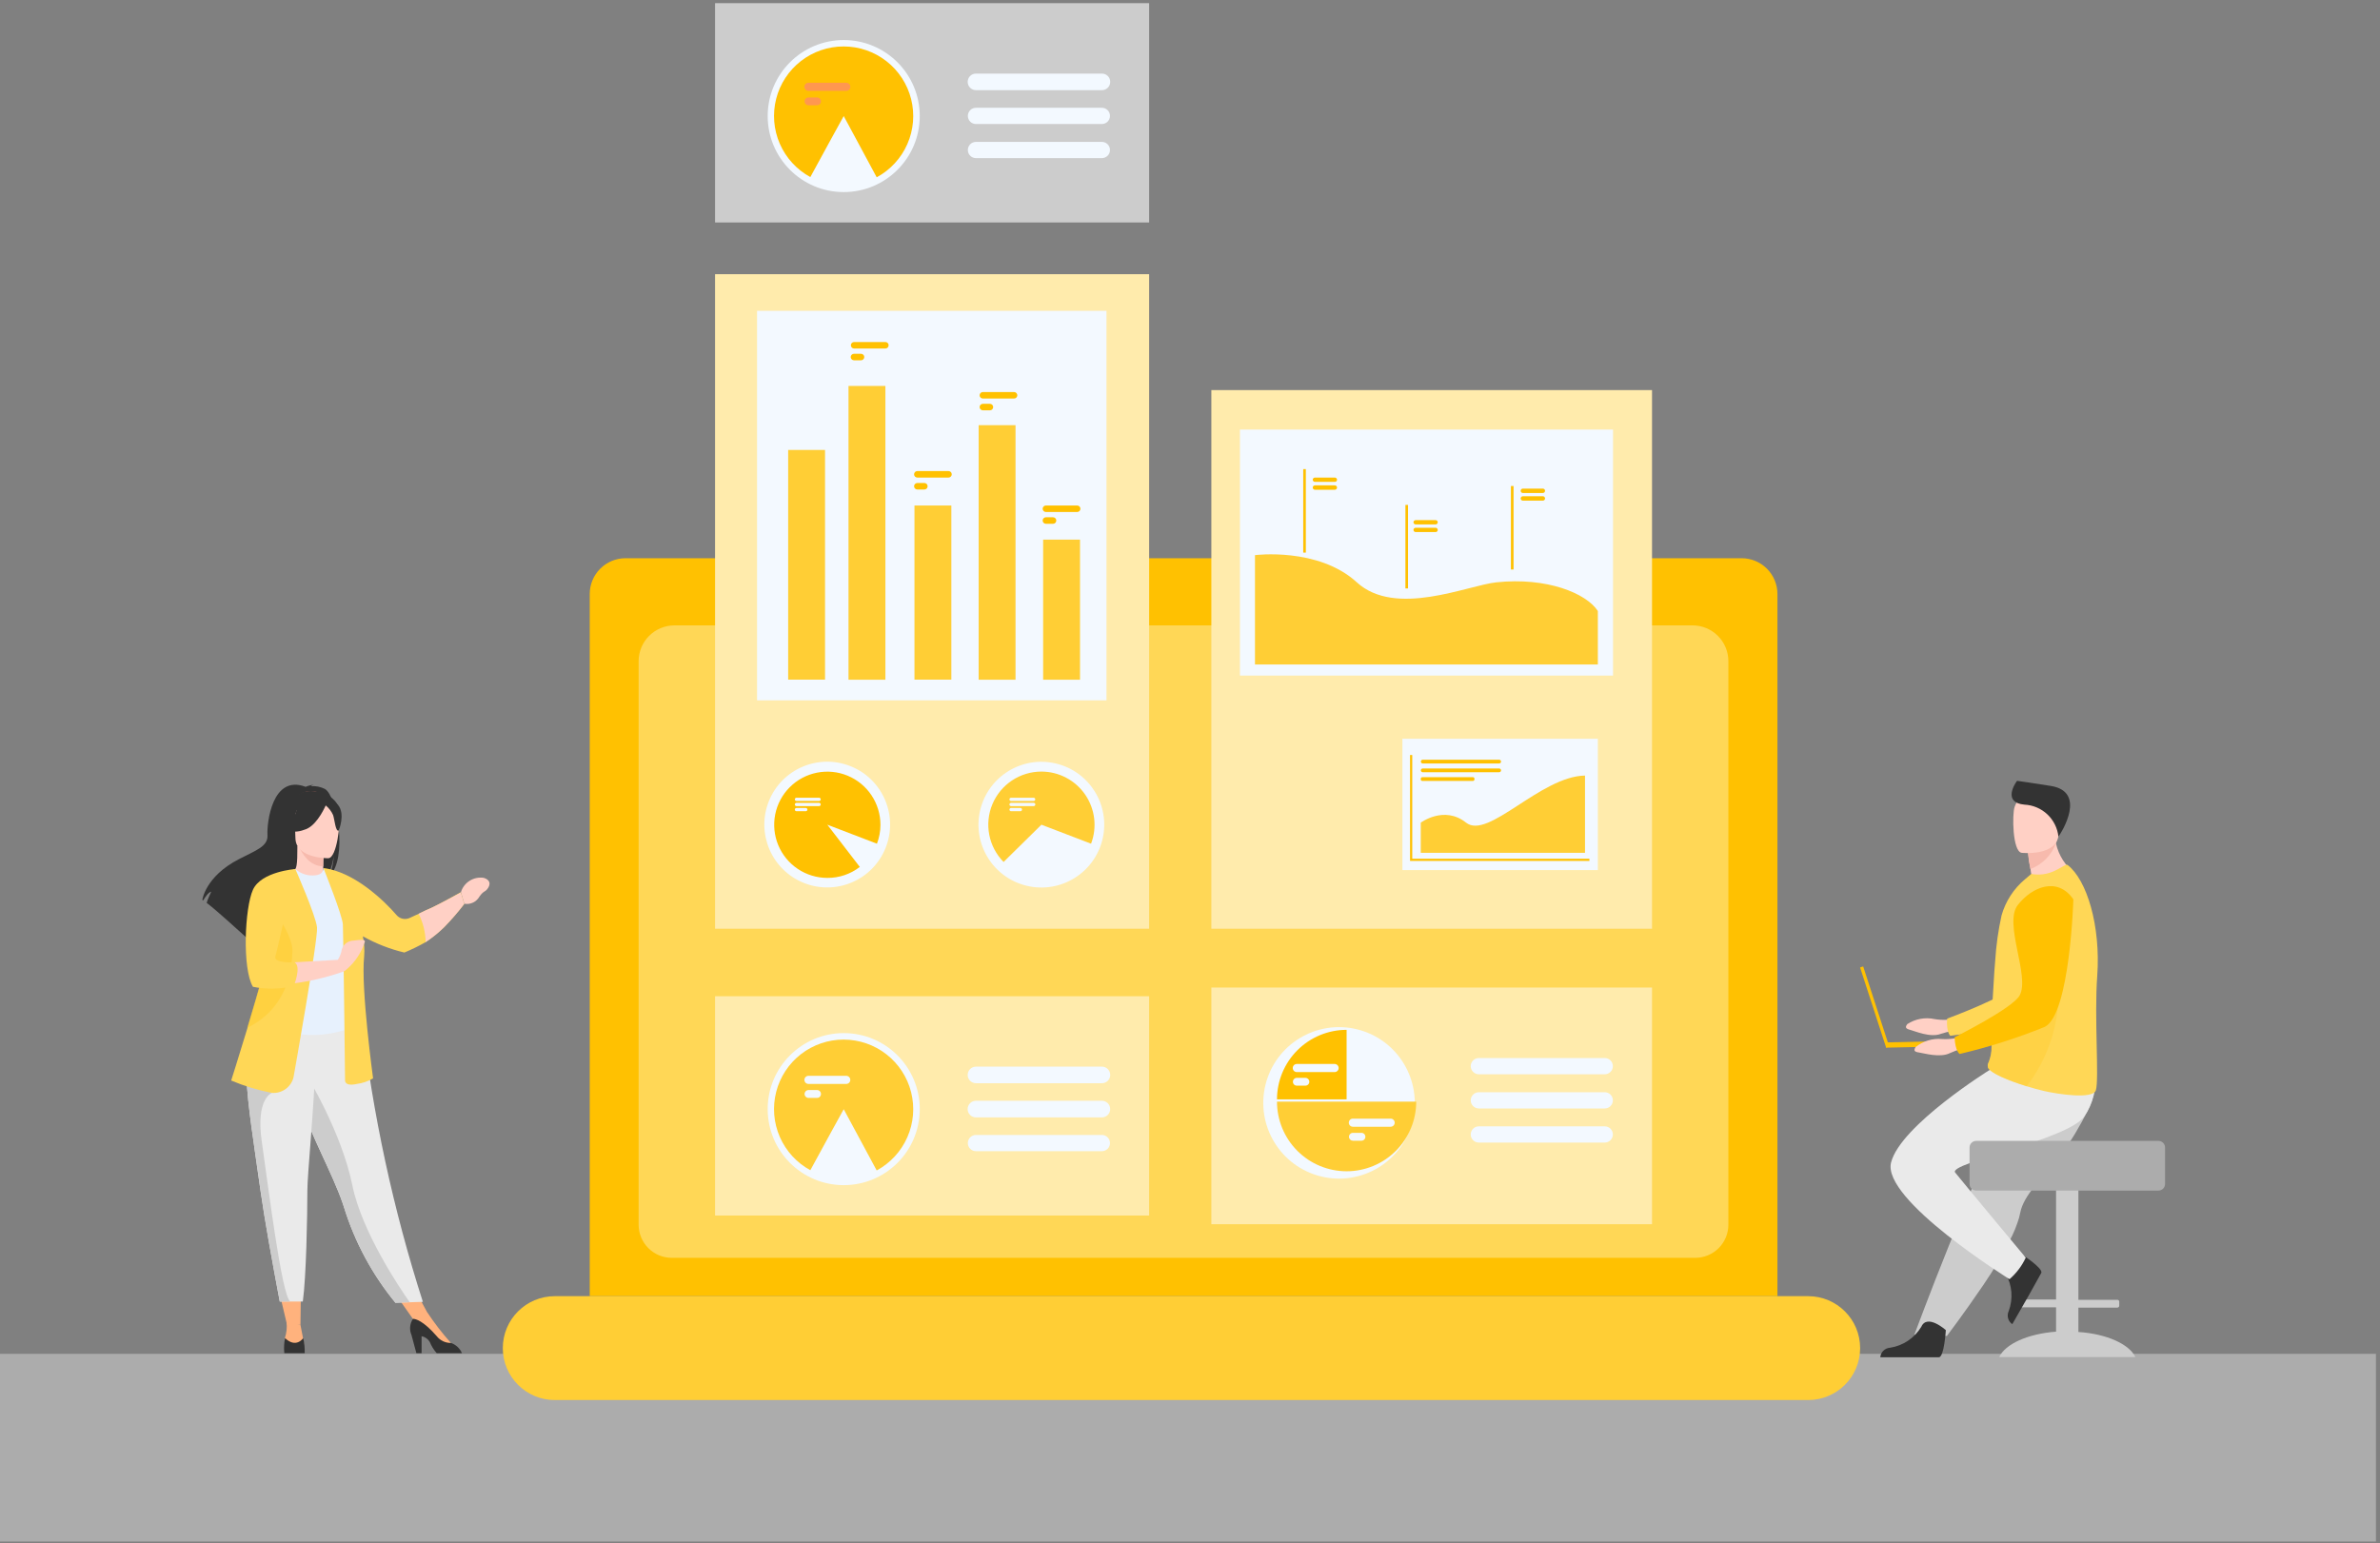 <svg width="293" height="190" viewBox="0 0 293 190" fill="none" xmlns="http://www.w3.org/2000/svg">
	<rect x="0" y="0" width="293" height="190" fill="#808080" stroke="none"/>
	<style>
		.glow
		{
			animation: glowr 0.7s ease-in-out infinite;
		}
		@keyframes glowr
		{
			0%{ opacity: 0.4 }
			100%{ opacity: 1 }
		}

		.float
		{
			animation: floatr 4s ease-in-out infinite;
		}

		@keyframes floatr
		{
			0%{ transform: translateY(0vh); }
			50%{ transform: translateY(2vh); }
			100%{ transform: translateY(0vh); }
		}


			.tickk
	{
		stroke-dasharray: 400;
		stroke-dashoffset: 400;
		stroke: #ffffff;
        animation: ticker 4s ease forwards infinite;
        fill: #ffffff;
        stroke-width:0px;
	}
	@keyframes ticker{
		0% {  stroke-dashoffset: 400; fill: none;stroke-width:1px; fill-opacity: 0.1;}
		100%{ fill: #ffffff;stroke-dashoffset: 0;stroke-width:0px;ill-opacity: 1;}


	}

	.liquid
	{
		animation: liquidr 2s ease infinite;
		transform-origin: center center;
		transform: scale(1,0.98); 
	}

	@keyframes liquidr
		{
			0%{ transform: scale(1,0.98); }
			50%{ transform: scale(1,1.062) translateY(0.05vh);  }s
			100%{ transform: scale(1,0.98); }
		}

	</style>
<g id="Layer 1">
<path id="Vector 2" d="M218.82 73.14V159.59H72.6V73.14C72.6 71.972 73.063 70.852 73.888 70.025C74.713 69.198 75.832 68.733 77 68.73H214.4C214.98 68.729 215.555 68.842 216.091 69.063C216.627 69.284 217.114 69.608 217.525 70.018C217.935 70.428 218.261 70.914 218.483 71.45C218.706 71.986 218.82 72.56 218.82 73.14Z" fill="#FFC101"/>
<path id="Vector 3" d="M83 77H208.37C209.54 77 210.661 77.465 211.488 78.292C212.315 79.119 212.78 80.24 212.78 81.41V150.79C212.78 151.872 212.35 152.91 211.585 153.675C210.82 154.44 209.782 154.87 208.7 154.87H82.7C81.618 154.87 80.58 154.44 79.815 153.675C79.05 152.91 78.62 151.872 78.62 150.79V81.41C78.62 80.246 79.081 79.128 79.901 78.302C80.722 77.476 81.836 77.008 83 77Z" fill="#FFD756"/>
<path id="Vector 4" d="M292.5 166.69H0V189.8H292.5V166.69Z" fill="#ACACAC"/>
<path id="Vector 5" d="M222.6 159.59H68.3C64.765 159.59 61.9 162.453 61.9 165.985C61.9 169.517 64.765 172.38 68.3 172.38H222.6C226.135 172.38 229 169.517 229 165.985C229 162.453 226.135 159.59 222.6 159.59Z" fill="#FFCE35"/>
<path id="Vector 6" d="M241 125.35C240.066 125.594 239.091 125.635 238.14 125.47C237.572 125.348 236.985 125.34 236.413 125.447C235.841 125.553 235.297 125.772 234.81 126.09C234.5 126.49 234.61 126.66 235.16 126.8C235.71 126.94 237.66 127.8 238.94 127.29C239.892 126.975 240.887 126.806 241.89 126.79L241 125.35Z" fill="#FFD0C5"/>
<path id="Vector 7" d="M256.12 110.16C256.12 110.16 254.12 124.16 250.9 125.38C247.36 126.369 243.749 127.088 240.1 127.53C240.1 127.53 239.59 127.12 239.71 125.42C239.71 125.42 247.14 122.69 248.2 121.21C249.77 119 247.2 112.21 249.2 110.11C251.2 108.01 254.49 107.14 256.12 110.16Z" fill="#FFD756"/>
<path id="Vector 8" d="M255.87 164V161H260.66C260.724 161 260.785 160.975 260.83 160.93C260.875 160.885 260.9 160.824 260.9 160.76V160.27C260.9 160.239 260.894 160.208 260.882 160.18C260.869 160.151 260.852 160.125 260.829 160.104C260.807 160.082 260.78 160.066 260.751 160.055C260.722 160.044 260.691 160.039 260.66 160.04H255.87V142.63C255.867 142.396 255.772 142.172 255.606 142.007C255.439 141.842 255.214 141.75 254.98 141.75H254C253.767 141.753 253.545 141.846 253.381 142.011C253.216 142.175 253.123 142.397 253.12 142.63V160H248.33C248.299 159.999 248.268 160.004 248.239 160.015C248.21 160.026 248.183 160.042 248.161 160.064C248.138 160.085 248.121 160.111 248.108 160.14C248.096 160.168 248.09 160.199 248.09 160.23V160.72C248.09 160.784 248.115 160.845 248.16 160.89C248.205 160.935 248.266 160.96 248.33 160.96H253.12V163.96C249.65 164.22 246.87 165.47 246.12 167.09H262.89C262.11 165.48 259.34 164.23 255.87 164Z" fill="#CCCCCC"/>
<path id="Vector 9" d="M255.46 139.58C254.883 140.539 254.241 141.458 253.54 142.33C251.42 145 249.13 147.19 248.72 149.27C248.637 149.724 248.513 150.169 248.35 150.6C248.174 151.111 247.971 151.612 247.74 152.1C246.701 154.221 245.508 156.263 244.17 158.21C241.85 161.63 239.68 164.49 239.68 164.49L235.68 164.32C235.84 163.92 237.58 159.19 239.91 153.41C240.85 151.06 241.91 148.56 242.83 146.15L243.21 145.15C243.51 144.42 243.8 143.69 244.09 142.99C246.27 137.55 248.01 133.23 248.01 133.23C248.01 133.23 256.75 129.92 257.65 132.07C258.41 133.87 257.8 135.61 255.46 139.58Z" fill="#CCCCCC"/>
<path id="Vector 10" d="M239.55 163.77C239.55 163.77 239.35 167.06 238.71 167.11H235.48H231.48C231.508 166.804 231.644 166.518 231.864 166.304C232.084 166.089 232.373 165.96 232.68 165.94C233.471 165.818 234.226 165.524 234.892 165.078C235.557 164.632 236.116 164.046 236.53 163.36C237.26 161.71 239.55 163.77 239.55 163.77Z" fill="#333333"/>
<path id="Vector 11" d="M248.79 154.37C248.79 154.37 251.57 156.15 251.3 156.73L249.73 159.55L247.73 163.04C247.478 162.867 247.295 162.611 247.215 162.316C247.134 162.021 247.161 161.707 247.29 161.43C247.57 160.679 247.681 159.876 247.616 159.078C247.55 158.279 247.309 157.505 246.91 156.81C245.87 155.36 248.79 154.37 248.79 154.37Z" fill="#333333"/>
<path id="Vector 12" d="M245 131.7C245 131.7 234 138.53 232.81 143.12C231.62 147.71 247.39 157.5 247.39 157.5C248.235 156.766 248.916 155.863 249.39 154.85C249.39 154.85 242.25 146.29 240.7 144.37C239.75 143.19 254.77 140.29 256.61 137.43C257.145 136.675 257.524 135.821 257.727 134.918C257.929 134.015 257.951 133.081 257.79 132.17L245 131.7Z" fill="#EAEAEA"/>
<path id="Vector 13" d="M265.72 140.47H243.29C242.837 140.47 242.47 140.837 242.47 141.29V145.77C242.47 146.223 242.837 146.59 243.29 146.59H265.72C266.173 146.59 266.54 146.223 266.54 145.77V141.29C266.54 140.837 266.173 140.47 265.72 140.47Z" fill="#ACACAC"/>
<path id="Vector 14" d="M250.11 107.77C249.463 108.163 248.896 108.676 248.44 109.28C251.06 109.96 255.44 107.52 255.44 107.52C254.272 106.613 253.453 105.331 253.12 103.89L253.03 103.51C252.945 103.058 252.898 102.6 252.89 102.14L251.68 103.22L249.68 105.02C249.737 105.692 249.837 106.36 249.98 107.02C249.993 107.26 250.037 107.51 250.11 107.77Z" fill="#FFD0C5"/>
<path id="Vector 15" d="M258.19 120.16C257.81 125.22 258.44 132.91 258.02 134.24C257.65 135.39 253.31 134.71 251.64 134.33C251.02 134.19 250.27 133.98 249.49 133.74C247.33 133.07 244.97 132.12 244.72 131.41V131.32C244.695 131.225 244.695 131.125 244.72 131.03C244.958 130.509 245.107 129.951 245.16 129.38C245.21 128.38 245.16 127.2 245.24 125.93C245.23 125.783 245.23 125.637 245.24 125.49V125.36C245.24 123.94 245.35 122.46 245.44 120.98C245.49 120.06 245.55 119.14 245.63 118.26C245.745 116.393 246.006 114.537 246.41 112.71C246.9 110.981 247.896 109.438 249.27 108.28L250.07 107.6C251.053 107.784 252.07 107.647 252.97 107.21C253.97 106.72 254.36 106.37 254.54 106.5C256.92 108.34 258.63 114 258.19 120.16Z" fill="#FFD756"/>
<path id="Vector 16" opacity="0.5" d="M249.5 133.75C247.34 133.08 244.98 132.13 244.73 131.42C244.725 131.39 244.725 131.36 244.73 131.33V131C244.969 130.478 245.121 129.921 245.18 129.35C245.18 128.35 245.18 127.17 245.25 125.9C245.25 125.76 245.25 125.6 245.25 125.46V125.33L253.43 121.62C253.556 125.995 252.168 130.28 249.5 133.75Z" fill="#FFCE35"/>
<path id="Vector 17" d="M249.66 105C249.717 105.672 249.817 106.34 249.96 107C250.679 106.729 251.331 106.306 251.873 105.761C252.415 105.216 252.833 104.561 253.1 103.84C253.18 103.63 253.22 103.5 253.22 103.5H253.01L251.66 103.21L249.66 105Z" fill="#F7BAAD"/>
<path id="Vector 18" d="M248.87 105C248.87 105 253.17 105.48 253.43 102.8C253.69 100.12 254.43 98.37 251.69 97.94C248.95 97.51 248.31 98.49 248.01 99.37C247.71 100.25 247.75 104.8 248.87 105Z" fill="#FFD0C5"/>
<path id="Vector 19" d="M253.41 103C253.294 101.953 252.809 100.982 252.041 100.261C251.272 99.541 250.272 99.118 249.22 99.07C246.54 98.82 248.03 96.51 248.32 96.14C248.32 96.14 250.38 96.42 252.48 96.77C256.91 97.48 253.85 102.43 253.41 103Z" fill="#333333"/>
<path id="Vector 20" d="M229.374 118.992L228.993 119.116L232.198 128.978L232.578 128.855L229.374 118.992Z" fill="#FFC101"/>
<path id="Vector 21" d="M243.056 128.111L232.169 128.343L232.182 128.993L243.07 128.761L243.056 128.111Z" fill="#FFC101"/>
<path id="Vector 22" d="M241.9 127.5C240.999 127.846 240.033 127.992 239.07 127.93C237.897 127.823 236.73 128.183 235.82 128.93C235.56 129.36 235.69 129.51 236.26 129.59C236.83 129.67 238.85 130.28 240.06 129.66C240.974 129.246 241.945 128.97 242.94 128.84L241.9 127.5Z" fill="#FFD0C5"/>
<path id="Vector 23" d="M255.25 110.73C255.25 110.73 254.84 124.83 251.74 126.43C248.334 127.811 244.827 128.927 241.25 129.77C241.25 129.77 240.69 129.41 240.63 127.71C240.63 127.71 247.71 124.18 248.63 122.58C249.95 120.22 246.63 113.72 248.4 111.44C250.17 109.16 253.3 107.91 255.25 110.73Z" fill="#FFC101"/>
<path id="Vector 24" d="M34.23 158.43L35.33 163.09H36.99L37.05 158.43H34.23Z" fill="#FFB27D"/>
<path id="Vector 25" d="M48.18 158.63L51.33 163.09L52.56 161.52L50.66 158.01L48.18 158.63Z" fill="#FFB27D"/>
<path id="Vector 26" d="M40 97.14C39.462 96.868 38.86 96.75 38.26 96.8C38.368 96.715 38.495 96.657 38.63 96.63C38.284 96.652 37.945 96.736 37.63 96.88C33.49 95.29 32.84 101.38 32.93 102.8C33.02 104.22 31.54 104.68 29.38 105.8C25.27 107.93 24.91 110.8 24.91 110.8L25.01 110.87C25.22 110.52 25.64 109.87 26.01 109.78C26.01 109.78 25.59 110.67 25.44 111.16C26.65 112.09 28.92 114.16 30.5 115.58C30.483 115.276 30.52 114.971 30.61 114.68L30.81 115.86L32.24 117.18C32.13 116.04 37.41 110 40.17 108.18C40.661 107.293 40.974 106.318 41.09 105.31C41.061 106.2 40.871 107.077 40.53 107.9C42.86 105.74 41.51 98 40 97.14Z" fill="#333333"/>
<path id="Vector 27" d="M40 108.25C39.284 108.634 38.466 108.785 37.66 108.68C36.975 108.386 36.421 107.853 36.1 107.18C36.51 107.1 36.62 106.55 36.61 104.18H36.8L39.86 104.79C39.86 104.79 39.79 105.79 39.79 106.66C39.78 107.44 39.83 108.17 40 108.25Z" fill="#FFD0C5"/>
<path id="Vector 28" d="M36.54 98.13C36.988 97.678 37.593 97.418 38.229 97.403C38.865 97.388 39.481 97.62 39.95 98.05C38.815 97.931 37.669 97.958 36.54 98.13Z" fill="#E37970"/>
<path id="Vector 29" d="M39.86 104.81C39.86 104.81 39.79 105.81 39.79 106.68C38.07 106.63 37.17 105.07 36.79 104.2L39.86 104.81Z" fill="#F7BAAD"/>
<path id="Vector 30" d="M36.46 103.69C35.95 102.876 35.575 101.984 35.35 101.05C35.19 100.19 35.63 96.98 38.86 97.44C39.511 97.53 40.133 97.766 40.68 98.13C41.38 98.6 42.39 99.62 41.26 102.42L40.96 103.42L36.46 103.69Z" fill="#333333"/>
<path id="Vector 31" d="M52.06 160.29L50.44 160.34L48.68 160.4C45.827 156.928 43.677 152.934 42.35 148.64C42.29 148.47 42.24 148.3 42.18 148.13C40.93 144.5 38.35 139.94 36.99 135.81C36.77 135.15 36.58 134.54 36.41 133.95C36.35 133.76 36.3 133.58 36.24 133.4C35.461 130.715 34.939 127.963 34.68 125.18L44.51 125.26C45.872 137.156 48.401 148.889 52.06 160.29Z" fill="#EAEAEA"/>
<path id="Vector 32" d="M32.18 122.35C32.809 121.13 33.209 119.804 33.36 118.44C33.579 117.145 33.62 115.826 33.48 114.52C33.285 112.434 32.879 110.374 32.27 108.37C33.662 108.005 35.029 107.548 36.36 107C36.953 107.53 37.725 107.812 38.52 107.79C39.52 107.79 39.82 107.35 39.79 106.88C40.85 107.47 41.69 108.03 41.69 108.03C42.59 109.6 44.42 111.12 44.56 113.52C44.56 114.11 43.13 119.52 43.13 119.61C43.019 121.862 43.252 124.118 43.82 126.3C40.916 127.584 37.648 127.783 34.61 126.86L30.97 125.86" fill="#E7F1FD"/>
<path id="Vector 33" d="M34.68 120.13C34.25 120.74 33.43 124.44 31.38 124.9C32.44 122.27 33.24 121.11 33.38 120.3C33.599 118.793 33.64 117.266 33.5 115.75C34.19 114.55 34.7 113.75 34.7 113.75C34.76 113.55 35.79 110.35 36.12 113.21C36.282 115.605 35.783 117.998 34.68 120.13Z" fill="#5F9AA8"/>
<path id="Vector 34" d="M40.43 105.67C40.43 105.67 36.43 105.74 36.37 103.21C36.31 100.68 35.85 99 38.43 98.85C41.01 98.7 41.53 99.66 41.73 100.5C41.93 101.34 41.48 105.59 40.43 105.67Z" fill="#FFD0C5"/>
<path id="Vector 35" d="M41.61 99.1C40.99 98.34 40.51 98.51 40.25 98.73C39.37 97.42 36.6 99.32 36.6 99.32C36.413 100.427 35.848 101.434 35 102.17C35.785 102.476 36.655 102.476 37.44 102.17C38.78 101.83 39.75 99.92 40.1 99.17C40.493 99.49 40.804 99.897 41.01 100.36C41.21 101 41.3 102.36 41.68 102.28C41.71 102.25 42.55 100.24 41.61 99.1Z" fill="#333333"/>
<path id="Vector 36" d="M35.28 162.83C35.346 163.478 35.275 164.132 35.07 164.75C35.07 164.75 34.8 166 36 166C37.2 166 37.52 165.9 37.38 165.15C37.24 164.4 36.98 163.08 36.98 163.08L35.28 162.83Z" fill="#FFB27D"/>
<path id="Vector 37" d="M37.51 166.61H35C34.939 165.989 34.969 165.362 35.09 164.75C36.47 166.07 37.33 164.75 37.33 164.75C37.47 165.36 37.53 165.985 37.51 166.61Z" fill="#333333"/>
<path id="Vector 38" d="M55.5 165.34C54.426 164.142 53.444 162.865 52.56 161.52L50.89 162.37L54.62 165.88L55.5 165.77V165.34Z" fill="#FFB27D"/>
<path id="Vector 39" d="M56.87 166.61H53.76C53.398 166.194 53.108 165.721 52.9 165.21C52.791 165.031 52.646 164.877 52.474 164.758C52.301 164.64 52.106 164.558 51.9 164.52V166.61H51.26L50.66 164.38C50.52 164.058 50.463 163.706 50.494 163.357C50.526 163.007 50.645 162.671 50.84 162.38C51.17 162.38 52.11 162.61 53.77 164.52C53.978 164.784 54.244 164.996 54.548 165.14C54.851 165.284 55.184 165.356 55.52 165.35C55.821 165.454 56.096 165.62 56.328 165.837C56.561 166.054 56.745 166.317 56.87 166.61Z" fill="#333333"/>
<path id="Vector 40" d="M56.72 109.86C56.72 109.86 54.06 111.35 53.11 111.78C52.77 111.93 52.11 112.21 51.54 112.51L50.44 113.02C50.169 113.147 49.864 113.181 49.571 113.118C49.279 113.055 49.015 112.897 48.82 112.67C47.38 110.99 43.65 107.34 39.82 106.88C40.03 107.42 42.14 112.69 42.21 113.81C42.28 114.93 42.48 132.98 42.48 132.98C42.48 132.98 42.35 133.81 43.93 133.46C44.637 133.371 45.318 133.136 45.93 132.77C45.93 132.77 44.41 121.67 44.83 117.77C44.898 116.937 44.844 116.098 44.67 115.28C46.272 116.182 47.992 116.855 49.78 117.28C50.679 116.908 51.554 116.481 52.4 116C53.188 115.465 53.93 114.866 54.62 114.21C55.52 113.291 56.365 112.319 57.15 111.3L56.72 109.86Z" fill="#FFD756"/>
<path id="Vector 41" d="M50.44 160.34L48.68 160.4C45.827 156.928 43.677 152.934 42.35 148.64C42.29 148.47 42.24 148.3 42.18 148.13C40.93 144.5 38.35 139.94 36.99 135.81C36.77 135.15 36.58 134.54 36.41 133.95C36.35 133.76 36.3 133.58 36.24 133.4L37.69 132.3C37.69 132.3 42.03 139.3 43.38 145.95C44.55 151.7 49.23 158.62 50.44 160.34Z" fill="#CCCCCC"/>
<path id="Vector 42" d="M37.84 146.57C37.84 149.79 37.7 157.19 37.28 160.25H34.44C33.44 154.92 32.64 150.52 32.09 146.72C31.65 143.6 31.25 140.93 30.94 138.63C30.63 136.33 30.42 134.37 30.35 132.74V131.98V131.27L38.84 130.44C38.7 136.07 37.83 144.7 37.84 146.57Z" fill="#EAEAEA"/>
<path id="Vector 43" d="M35.73 160.25H34.44C33.44 154.92 32.64 150.52 32.09 146.72C31.65 143.6 31.25 140.93 30.94 138.63C30.63 136.33 30.42 134.37 30.35 132.74L33.46 134.57C33.46 134.57 31.46 135.27 32.23 140.57C33 145.87 34.67 159.5 35.73 160.25Z" fill="#CCCCCC"/>
<path id="Vector 44" d="M36.13 132.67C35.979 133.249 35.628 133.756 35.14 134.102C34.651 134.448 34.056 134.61 33.46 134.56C31.745 134.229 30.069 133.719 28.46 133.04C28.46 133.04 29.35 130.25 30.46 126.58C31.8 122.13 33.46 116.41 34.22 112.79C34.409 111.979 34.55 111.158 34.64 110.33L36.36 107C36.36 107 38.89 112.74 39.03 114.19C39.17 115.64 36.13 132.67 36.13 132.67Z" fill="#FFD756"/>
<path id="Vector 45" d="M43.52 115.81C43.146 115.815 42.786 115.958 42.51 116.21C42.233 116.463 42.059 116.808 42.02 117.18C41.934 117.537 41.785 117.876 41.58 118.18L36.25 118.48L36.08 121.09C38.094 120.834 40.078 120.375 42 119.72C42.255 119.657 42.489 119.529 42.68 119.35C43.732 118.446 44.508 117.264 44.92 115.94C44.94 115.66 44.51 115.68 43.52 115.81Z" fill="#FFD0C5"/>
<path id="Vector 46" opacity="0.5" d="M36 117.23C35.9 119.57 35.35 124.12 30.43 126.56C31.77 122.11 33.43 116.39 34.19 112.77C35.09 114.14 36.09 115.93 36 117.23Z" fill="#FFCC2B"/>
<path id="Vector 47" d="M36.36 107C36.36 107 32.16 107.3 31.14 109.55C30.12 111.8 29.81 119.3 31.14 121.5C32.764 121.823 34.438 121.796 36.05 121.42H36.16C36.16 121.42 37.16 118.97 36.26 118.49C36.26 118.49 33.62 118.63 33.9 117.75C34.18 116.87 36.36 107 36.36 107Z" fill="#FFD756"/>
<path id="Vector 48" d="M59.58 108.09C58.972 107.989 58.348 108.113 57.826 108.438C57.303 108.764 56.917 109.27 56.74 109.86L57.16 111.27C57.526 111.337 57.903 111.287 58.239 111.127C58.574 110.967 58.851 110.706 59.03 110.38C59.6 109.58 59.75 109.89 60.11 109.29C60.59 108.48 59.83 108.17 59.58 108.09Z" fill="#FFD0C5"/>
<path id="Vector 49" d="M53.11 111.78C52.77 111.93 52.11 112.21 51.54 112.51C52.085 113.594 52.379 114.787 52.4 116C53.222 115.459 53.989 114.84 54.69 114.15C55.567 113.251 56.389 112.299 57.15 111.3L56.72 109.89C56.72 109.89 54.06 111.35 53.11 111.78Z" fill="#FFD0C5"/>
<path id="Vector 50" d="M203.38 48.03H149.13V114.35H203.38V48.03Z" fill="#FFEBAC"/>
<path id="Vector 51" d="M198.58 52.89H152.65V83.18H198.58V52.89Z" fill="#F3F9FF"/>
<path id="Vector 52" d="M196.71 90.96H172.65V107.13H196.71V90.96Z" fill="#F3F9FF"/>
<g id="water">
<path id="Vector 53" d="M154.5 68.35C154.5 68.35 162.28 67.35 167.04 71.7C171.8 76.05 180.64 72.08 184.21 71.7C190.41 71.04 195.27 73.03 196.71 75.23V81.81H154.5V68.35Z" fill="#FFCE35"/>
</g>
<path id="Vector 54" d="M160.76 57.76H160.44V68.04H160.76V57.76Z" fill="#FFC101"/>
<path id="Vector 55" d="M173.34 62.17H173.02V72.45H173.34V62.17Z" fill="#FFC101"/>
<path id="Vector 56" d="M186.33 59.84H186.01V70.12H186.33V59.84Z" fill="#FFC101"/>
<path id="Vector 57" d="M164.34 59.33H161.88C161.81 59.33 161.743 59.303 161.693 59.254C161.642 59.206 161.613 59.14 161.61 59.07C161.61 58.998 161.638 58.93 161.689 58.879C161.74 58.828 161.808 58.8 161.88 58.8H164.34C164.41 58.803 164.476 58.832 164.524 58.883C164.573 58.933 164.6 59 164.6 59.07C164.6 59.139 164.573 59.205 164.524 59.254C164.475 59.303 164.409 59.33 164.34 59.33Z" fill="#FFC101"/>
<path id="Vector 58" d="M164.34 60.3H161.88C161.808 60.3 161.74 60.272 161.689 60.221C161.638 60.17 161.61 60.102 161.61 60.03C161.61 59.958 161.638 59.89 161.689 59.839C161.74 59.788 161.808 59.76 161.88 59.76H164.34C164.41 59.763 164.476 59.792 164.524 59.843C164.573 59.893 164.6 59.96 164.6 60.03C164.6 60.1 164.573 60.167 164.524 60.217C164.476 60.268 164.41 60.297 164.34 60.3Z" fill="#FFC101"/>
<path id="Vector 59" d="M176.74 64.57H174.28C174.208 64.57 174.14 64.542 174.089 64.491C174.038 64.44 174.01 64.372 174.01 64.3C174.013 64.23 174.042 64.164 174.093 64.116C174.143 64.067 174.21 64.04 174.28 64.04H176.74C176.774 64.04 176.808 64.047 176.839 64.06C176.871 64.073 176.9 64.092 176.924 64.116C176.948 64.14 176.967 64.169 176.98 64.201C176.993 64.232 177 64.266 177 64.3C177 64.37 176.973 64.437 176.924 64.487C176.876 64.538 176.81 64.567 176.74 64.57Z" fill="#FFC101"/>
<path id="Vector 60" d="M176.74 65.51H174.28C174.21 65.51 174.143 65.483 174.093 65.434C174.042 65.386 174.013 65.32 174.01 65.25C174.01 65.178 174.038 65.11 174.089 65.059C174.14 65.008 174.208 64.98 174.28 64.98H176.74C176.81 64.983 176.876 65.012 176.924 65.063C176.973 65.113 177 65.18 177 65.25C177 65.319 176.973 65.385 176.924 65.434C176.875 65.483 176.809 65.51 176.74 65.51Z" fill="#FFC101"/>
<path id="Vector 61" d="M189.94 60.7H187.48C187.408 60.7 187.34 60.672 187.289 60.621C187.238 60.57 187.21 60.502 187.21 60.43C187.21 60.358 187.238 60.29 187.289 60.239C187.34 60.188 187.408 60.16 187.48 60.16H189.94C190.012 60.16 190.08 60.188 190.131 60.239C190.182 60.29 190.21 60.358 190.21 60.43C190.21 60.502 190.182 60.57 190.131 60.621C190.08 60.672 190.012 60.7 189.94 60.7Z" fill="#FFC101"/>
<path id="Vector 62" d="M189.94 61.64H187.48C187.408 61.64 187.34 61.612 187.289 61.561C187.238 61.51 187.21 61.442 187.21 61.37C187.21 61.298 187.238 61.23 187.289 61.179C187.34 61.128 187.408 61.1 187.48 61.1H189.94C190.012 61.1 190.08 61.128 190.131 61.179C190.182 61.23 190.21 61.298 190.21 61.37C190.21 61.442 190.182 61.51 190.131 61.561C190.08 61.612 190.012 61.64 189.94 61.64Z" fill="#FFC101"/>
<path id="Vector 63" d="M195.67 106H173.59V92.96H173.86V105.73H195.67V106Z" fill="#FFC101"/>
<path id="Vector 64" d="M180.49 101.29C177.79 99.13 174.91 101.29 174.91 101.29V105H195.13V95.49C189.63 95.59 183.2 103.44 180.49 101.29Z" fill="#FFCE35"/>
<path id="Vector 65" d="M175.15 94H184.56C184.621 94 184.68 93.976 184.723 93.933C184.766 93.889 184.79 93.831 184.79 93.77C184.79 93.709 184.766 93.65 184.723 93.607C184.68 93.564 184.621 93.54 184.56 93.54H175.15C175.089 93.54 175.03 93.564 174.987 93.607C174.944 93.65 174.92 93.709 174.92 93.77C174.92 93.831 174.944 93.889 174.987 93.933C175.03 93.976 175.089 94 175.15 94Z" fill="#FFC101"/>
<path id="Vector 66" d="M175.15 95.08H184.56C184.621 95.08 184.68 95.056 184.723 95.013C184.766 94.97 184.79 94.911 184.79 94.85C184.79 94.789 184.766 94.73 184.723 94.687C184.68 94.644 184.621 94.62 184.56 94.62H175.15C175.089 94.62 175.03 94.644 174.987 94.687C174.944 94.73 174.92 94.789 174.92 94.85C174.92 94.911 174.944 94.97 174.987 95.013C175.03 95.056 175.089 95.08 175.15 95.08Z" fill="#FFC101"/>
<path id="Vector 67" d="M181.33 95.69H175.1C174.995 95.69 174.91 95.775 174.91 95.88V95.96C174.91 96.065 174.995 96.15 175.1 96.15H181.33C181.435 96.15 181.52 96.065 181.52 95.96V95.88C181.52 95.775 181.435 95.69 181.33 95.69Z" fill="#FFC101"/>
<path id="Vector 68" d="M141.47 33.76H88.03V114.35H141.47V33.76Z" fill="#FFEBAC"/>
<path id="Vector 69" d="M136.22 38.27H93.2V86.23H136.22V38.27Z" fill="#F3F9FF"/>
<path id="Vector 70" d="M109.017 104.416C110.615 100.451 108.695 95.942 104.73 94.345C100.765 92.748 96.256 94.667 94.659 98.632C93.061 102.598 94.981 107.107 98.946 108.704C102.911 110.301 107.42 108.381 109.017 104.416Z" fill="#F3F9FF"/>
<path id="Vector 71" d="M108.39 101.54C108.388 100.247 108.003 98.983 107.283 97.909C106.563 96.835 105.541 95.998 104.346 95.505C103.151 95.011 101.836 94.883 100.568 95.137C99.3 95.39 98.136 96.014 97.222 96.929C96.308 97.844 95.686 99.009 95.435 100.278C95.183 101.546 95.314 102.861 95.809 104.055C96.304 105.249 97.142 106.27 98.218 106.988C99.293 107.707 100.557 108.09 101.85 108.09C103.297 108.102 104.706 107.627 105.85 106.74L101.85 101.54L107.96 103.88C108.247 103.133 108.392 102.34 108.39 101.54Z" fill="#FFC101"/>
<path id="Vector 72" d="M135.734 103.313C136.716 99.153 134.139 94.984 129.979 94.002C125.819 93.02 121.65 95.597 120.668 99.757C119.686 103.917 122.263 108.086 126.423 109.068C130.584 110.05 134.752 107.473 135.734 103.313Z" fill="#F3F9FF"/>
<path id="Vector 73" d="M128.21 95C126.921 95 125.66 95.381 124.586 96.095C123.513 96.809 122.674 97.825 122.176 99.014C121.678 100.204 121.543 101.514 121.787 102.78C122.032 104.046 122.645 105.211 123.55 106.13L128.21 101.54L134.32 103.88C134.697 102.889 134.828 101.822 134.702 100.769C134.575 99.717 134.195 98.711 133.595 97.837C132.994 96.964 132.19 96.249 131.252 95.755C130.314 95.261 129.27 95.002 128.21 95Z" fill="#FFCE35"/>
<path id="Vector 74" d="M127.26 98.22H124.47C124.417 98.22 124.366 98.241 124.329 98.279C124.291 98.316 124.27 98.367 124.27 98.42C124.27 98.473 124.291 98.524 124.329 98.561C124.366 98.599 124.417 98.62 124.47 98.62H127.26C127.311 98.617 127.36 98.595 127.395 98.558C127.43 98.521 127.45 98.471 127.45 98.42C127.45 98.369 127.43 98.319 127.395 98.282C127.36 98.245 127.311 98.223 127.26 98.22Z" fill="#F3F9FF"/>
<path id="Vector 75" d="M127.26 98.85H124.47C124.417 98.85 124.366 98.871 124.329 98.909C124.291 98.946 124.27 98.997 124.27 99.05C124.27 99.103 124.291 99.154 124.329 99.191C124.366 99.229 124.417 99.25 124.47 99.25H127.26C127.313 99.25 127.364 99.229 127.401 99.191C127.439 99.154 127.46 99.103 127.46 99.05C127.46 98.997 127.439 98.946 127.401 98.909C127.364 98.871 127.313 98.85 127.26 98.85Z" fill="#F3F9FF"/>
<path id="Vector 76" d="M125.62 99.48H124.47C124.417 99.48 124.366 99.501 124.329 99.539C124.291 99.576 124.27 99.627 124.27 99.68C124.27 99.733 124.291 99.784 124.329 99.821C124.366 99.859 124.417 99.88 124.47 99.88H125.62C125.673 99.88 125.724 99.859 125.761 99.821C125.799 99.784 125.82 99.733 125.82 99.68C125.82 99.627 125.799 99.576 125.761 99.539C125.724 99.501 125.673 99.48 125.62 99.48Z" fill="#F3F9FF"/>
<path id="Vector 77" d="M100.84 98.22H98.05C97.997 98.22 97.946 98.241 97.909 98.279C97.871 98.316 97.85 98.367 97.85 98.42C97.85 98.473 97.871 98.524 97.909 98.561C97.946 98.599 97.997 98.62 98.05 98.62H100.84C100.893 98.62 100.944 98.599 100.981 98.561C101.019 98.524 101.04 98.473 101.04 98.42C101.04 98.367 101.019 98.316 100.981 98.279C100.944 98.241 100.893 98.22 100.84 98.22Z" fill="#F3F9FF"/>
<path id="Vector 78" d="M100.84 98.85H98.05C97.997 98.85 97.946 98.871 97.909 98.909C97.871 98.946 97.85 98.997 97.85 99.05C97.85 99.103 97.871 99.154 97.909 99.191C97.946 99.229 97.997 99.25 98.05 99.25H100.84C100.893 99.25 100.944 99.229 100.981 99.191C101.019 99.154 101.04 99.103 101.04 99.05C101.04 98.997 101.019 98.946 100.981 98.909C100.944 98.871 100.893 98.85 100.84 98.85Z" fill="#F3F9FF"/>
<path id="Vector 79" d="M99.2 99.48H98.05C97.997 99.48 97.946 99.501 97.909 99.539C97.871 99.576 97.85 99.627 97.85 99.68C97.85 99.733 97.871 99.784 97.909 99.821C97.946 99.859 97.997 99.88 98.05 99.88H99.2C99.253 99.88 99.304 99.859 99.341 99.821C99.379 99.784 99.4 99.733 99.4 99.68C99.4 99.627 99.379 99.576 99.341 99.539C99.304 99.501 99.253 99.48 99.2 99.48Z" fill="#F3F9FF"/>
<g id="bar" class="scaley">
<path id="Vector 80" d="M101.57 55.4H97.03V83.68H101.57V55.4Z" fill="#FFCE35"/>
<path id="Vector 81" d="M109 47.52H104.46V83.69H109V47.52Z" fill="#FFCE35"/>
<path id="Vector 82" d="M117.12 62.24H112.58V83.68H117.12V62.24Z" fill="#FFCE35"/>
<path id="Vector 83" d="M125.02 52.35H120.48V83.69H125.02V52.35Z" fill="#FFCE35"/>
<path id="Vector 84" d="M132.96 66.44H128.42V83.69H132.96V66.44Z" fill="#FFCE35"/>
</g>
<path id="Vector 85" d="M124.8 48.27H121C120.894 48.27 120.792 48.312 120.717 48.387C120.642 48.462 120.6 48.564 120.6 48.67C120.6 48.776 120.642 48.878 120.717 48.953C120.792 49.028 120.894 49.07 121 49.07H124.84C124.946 49.07 125.048 49.028 125.123 48.953C125.198 48.878 125.24 48.776 125.24 48.67C125.24 48.564 125.198 48.462 125.123 48.387C125.048 48.312 124.946 48.27 124.84 48.27H124.8Z" fill="#FFC101"/>
<path id="Vector 86" d="M121.83 49.72H121C120.894 49.72 120.792 49.762 120.717 49.837C120.642 49.912 120.6 50.014 120.6 50.12C120.6 50.226 120.642 50.328 120.717 50.403C120.792 50.478 120.894 50.52 121 50.52H121.87C121.976 50.52 122.078 50.478 122.153 50.403C122.228 50.328 122.27 50.226 122.27 50.12C122.27 50.014 122.228 49.912 122.153 49.837C122.078 49.762 121.976 49.72 121.87 49.72H121.83Z" fill="#FFC101"/>
<path id="Vector 87" d="M109 42.11H105.15C105.044 42.11 104.942 42.152 104.867 42.227C104.792 42.302 104.75 42.404 104.75 42.51C104.75 42.616 104.792 42.718 104.867 42.793C104.942 42.868 105.044 42.91 105.15 42.91H109C109.106 42.91 109.208 42.868 109.283 42.793C109.358 42.718 109.4 42.616 109.4 42.51C109.4 42.404 109.358 42.302 109.283 42.227C109.208 42.152 109.106 42.11 109 42.11Z" fill="#FFC101"/>
<path id="Vector 88" d="M106 43.56H105.12C105.016 43.563 104.916 43.606 104.844 43.681C104.771 43.755 104.73 43.856 104.73 43.96C104.73 44.064 104.771 44.165 104.844 44.239C104.916 44.314 105.016 44.357 105.12 44.36H106C106.106 44.36 106.208 44.318 106.283 44.243C106.358 44.168 106.4 44.066 106.4 43.96C106.4 43.907 106.39 43.855 106.37 43.807C106.349 43.758 106.32 43.714 106.283 43.677C106.246 43.64 106.202 43.611 106.153 43.59C106.105 43.57 106.053 43.56 106 43.56Z" fill="#FFC101"/>
<path id="Vector 89" d="M116.77 58H112.93C112.824 58 112.722 58.042 112.647 58.117C112.572 58.192 112.53 58.294 112.53 58.4C112.53 58.506 112.572 58.608 112.647 58.683C112.722 58.758 112.824 58.8 112.93 58.8H116.77C116.876 58.8 116.978 58.758 117.053 58.683C117.128 58.608 117.17 58.506 117.17 58.4C117.17 58.294 117.128 58.192 117.053 58.117C116.978 58.042 116.876 58 116.77 58Z" fill="#FFC101"/>
<path id="Vector 90" d="M113.8 59.47H112.93C112.824 59.47 112.722 59.512 112.647 59.587C112.572 59.662 112.53 59.764 112.53 59.87C112.53 59.976 112.572 60.078 112.647 60.153C112.722 60.228 112.824 60.27 112.93 60.27H113.8C113.906 60.27 114.008 60.228 114.083 60.153C114.158 60.078 114.2 59.976 114.2 59.87C114.2 59.764 114.158 59.662 114.083 59.587C114.008 59.512 113.906 59.47 113.8 59.47Z" fill="#FFC101"/>
<path id="Vector 91" d="M132.61 62.24H128.76C128.654 62.24 128.552 62.282 128.477 62.357C128.402 62.432 128.36 62.534 128.36 62.64C128.36 62.746 128.402 62.848 128.477 62.923C128.552 62.998 128.654 63.04 128.76 63.04H132.61C132.716 63.04 132.818 62.998 132.893 62.923C132.968 62.848 133.01 62.746 133.01 62.64C133.01 62.534 132.968 62.432 132.893 62.357C132.818 62.282 132.716 62.24 132.61 62.24Z" fill="#FFC101"/>
<path id="Vector 92" d="M129.64 63.69H128.76C128.654 63.69 128.552 63.732 128.477 63.807C128.402 63.882 128.36 63.984 128.36 64.09C128.36 64.196 128.402 64.298 128.477 64.373C128.552 64.448 128.654 64.49 128.76 64.49H129.64C129.746 64.49 129.848 64.448 129.923 64.373C129.998 64.298 130.04 64.196 130.04 64.09C130.04 63.984 129.998 63.882 129.923 63.807C129.848 63.732 129.746 63.69 129.64 63.69Z" fill="#FFC101"/>
<g id="grid3" class="floatinv">
<path id="Vector 93" d="M203.38 121.59H149.13V150.73H203.38V121.59Z" fill="#FFEBAC"/>
<path id="Vector 94" d="M173.646 138.881C175.352 134.021 172.795 128.699 167.936 126.993C163.077 125.288 157.755 127.844 156.049 132.703C154.343 137.562 156.899 142.884 161.759 144.59C166.618 146.296 171.94 143.74 173.646 138.881Z" fill="#F3F9FF"/>
<path id="Vector 95" d="M197.56 130.27H182.06C181.795 130.27 181.54 130.375 181.353 130.563C181.165 130.75 181.06 131.005 181.06 131.27C181.06 131.535 181.165 131.79 181.353 131.977C181.54 132.165 181.795 132.27 182.06 132.27H197.56C197.825 132.27 198.08 132.165 198.267 131.977C198.455 131.79 198.56 131.535 198.56 131.27C198.56 131.005 198.455 130.75 198.267 130.563C198.08 130.375 197.825 130.27 197.56 130.27Z" fill="#F3F9FF"/>
<path id="Vector 96" d="M197.56 134.48H182.06C181.795 134.48 181.54 134.585 181.353 134.773C181.165 134.96 181.06 135.215 181.06 135.48C181.06 135.745 181.165 136 181.353 136.187C181.54 136.375 181.795 136.48 182.06 136.48H197.56C197.825 136.48 198.08 136.375 198.267 136.187C198.455 136 198.56 135.745 198.56 135.48C198.56 135.215 198.455 134.96 198.267 134.773C198.08 134.585 197.825 134.48 197.56 134.48Z" fill="#F3F9FF"/>
<path id="Vector 97" d="M197.56 138.68H182.06C181.795 138.68 181.54 138.785 181.353 138.973C181.165 139.16 181.06 139.415 181.06 139.68C181.06 139.945 181.165 140.2 181.353 140.387C181.54 140.575 181.795 140.68 182.06 140.68H197.56C197.825 140.68 198.08 140.575 198.267 140.387C198.455 140.2 198.56 139.945 198.56 139.68C198.56 139.415 198.455 139.16 198.267 138.973C198.08 138.785 197.825 138.68 197.56 138.68Z" fill="#F3F9FF"/>
<path id="Vector 98" d="M157.21 135.36H165.78V126.8C163.509 126.8 161.331 127.702 159.724 129.307C158.117 130.912 157.213 133.089 157.21 135.36Z" fill="#FFC101"/>
<path id="Vector 99" d="M174.35 135.64H157.21C157.21 137.913 158.113 140.093 159.72 141.7C161.327 143.307 163.507 144.21 165.78 144.21C168.053 144.21 170.233 143.307 171.84 141.7C173.447 140.093 174.35 137.913 174.35 135.64Z" fill="#FFCE35"/>
<path id="Vector 100" d="M164.3 131H159.65C159.517 131 159.39 131.053 159.296 131.146C159.203 131.24 159.15 131.367 159.15 131.5C159.15 131.633 159.203 131.76 159.296 131.854C159.39 131.947 159.517 132 159.65 132H164.3C164.433 132 164.56 131.947 164.654 131.854C164.747 131.76 164.8 131.633 164.8 131.5C164.8 131.367 164.747 131.24 164.654 131.146C164.56 131.053 164.433 131 164.3 131Z" fill="#F3F9FF"/>
<path id="Vector 101" d="M160.71 132.71H159.65C159.523 132.71 159.401 132.761 159.311 132.851C159.221 132.941 159.17 133.063 159.17 133.19C159.169 133.253 159.18 133.316 159.204 133.375C159.227 133.434 159.263 133.488 159.308 133.532C159.352 133.577 159.406 133.613 159.465 133.636C159.524 133.66 159.587 133.671 159.65 133.67H160.71C160.837 133.67 160.959 133.619 161.049 133.529C161.139 133.439 161.19 133.317 161.19 133.19C161.187 133.063 161.136 132.943 161.047 132.853C160.957 132.764 160.837 132.713 160.71 132.71Z" fill="#F3F9FF"/>
<path id="Vector 102" d="M171.2 137.73H166.55C166.417 137.73 166.29 137.783 166.196 137.876C166.103 137.97 166.05 138.097 166.05 138.23C166.05 138.363 166.103 138.49 166.196 138.584C166.29 138.677 166.417 138.73 166.55 138.73H171.2C171.333 138.73 171.46 138.677 171.554 138.584C171.647 138.49 171.7 138.363 171.7 138.23C171.7 138.097 171.647 137.97 171.554 137.876C171.46 137.783 171.333 137.73 171.2 137.73Z" fill="#F3F9FF"/>
<path id="Vector 103" d="M167.61 139.48H166.55C166.422 139.483 166.3 139.535 166.21 139.627C166.12 139.719 166.07 139.842 166.07 139.97C166.073 140.097 166.124 140.217 166.213 140.307C166.303 140.396 166.424 140.447 166.55 140.45H167.61C167.737 140.45 167.859 140.399 167.949 140.309C168.039 140.219 168.09 140.097 168.09 139.97C168.091 139.906 168.08 139.843 168.056 139.783C168.033 139.724 167.998 139.67 167.953 139.624C167.908 139.578 167.855 139.542 167.796 139.517C167.737 139.493 167.674 139.48 167.61 139.48Z" fill="#F3F9FF"/>
</g>
<g id="grid2" class="floatinv">
<path id="Vector 104" d="M141.47 122.66H88.03V149.66H141.47V122.66Z" fill="#FFEBAC"/>
<path id="Vector 105" d="M103.87 145.92C109.039 145.92 113.23 141.729 113.23 136.56C113.23 131.391 109.039 127.2 103.87 127.2C98.701 127.2 94.51 131.391 94.51 136.56C94.51 141.729 98.701 145.92 103.87 145.92Z" fill="#F3F9FF"/>
<path id="Vector 106" d="M103.87 128C101.965 127.995 100.113 128.626 98.607 129.793C97.102 130.959 96.028 132.595 95.556 134.44C95.084 136.286 95.242 138.236 96.003 139.982C96.764 141.728 98.087 143.17 99.76 144.08C101.13 141.54 103.87 136.57 103.87 136.57L107.93 144.11C109.607 143.204 110.934 141.765 111.701 140.02C112.469 138.275 112.633 136.324 112.167 134.476C111.701 132.627 110.632 130.987 109.129 129.814C107.627 128.641 105.776 128.003 103.87 128Z" fill="#FFCE35"/>
<path id="Vector 107" d="M135.66 131.33H120.15C119.587 131.33 119.13 131.787 119.13 132.35C119.13 132.913 119.587 133.37 120.15 133.37H135.66C136.223 133.37 136.68 132.913 136.68 132.35C136.68 131.787 136.223 131.33 135.66 131.33Z" fill="#F3F9FF"/>
<path id="Vector 108" d="M135.65 135.53H120.15C119.878 135.53 119.617 135.638 119.425 135.83C119.233 136.022 119.125 136.283 119.125 136.555C119.125 136.827 119.233 137.088 119.425 137.28C119.617 137.472 119.878 137.58 120.15 137.58H135.65C135.922 137.58 136.183 137.472 136.375 137.28C136.567 137.088 136.675 136.827 136.675 136.555C136.675 136.283 136.567 136.022 136.375 135.83C136.183 135.638 135.922 135.53 135.65 135.53Z" fill="#F3F9FF"/>
<path id="Vector 109" d="M135.65 139.74H120.15C119.885 139.74 119.63 139.845 119.443 140.033C119.255 140.22 119.15 140.475 119.15 140.74C119.15 141.005 119.255 141.26 119.443 141.447C119.63 141.635 119.885 141.74 120.15 141.74H135.65C135.915 141.74 136.17 141.635 136.357 141.447C136.545 141.26 136.65 141.005 136.65 140.74C136.65 140.475 136.545 140.22 136.357 140.033C136.17 139.845 135.915 139.74 135.65 139.74Z" fill="#F3F9FF"/>
<path id="Vector 110" d="M104.18 132.46H99.53C99.397 132.46 99.27 132.513 99.176 132.606C99.083 132.7 99.03 132.827 99.03 132.96C99.03 133.093 99.083 133.22 99.176 133.314C99.27 133.407 99.397 133.46 99.53 133.46H104.18C104.313 133.46 104.44 133.407 104.534 133.314C104.627 133.22 104.68 133.093 104.68 132.96C104.68 132.827 104.627 132.7 104.534 132.606C104.44 132.513 104.313 132.46 104.18 132.46Z" fill="#F3F9FF"/>
<path id="Vector 111" d="M100.59 134.21H99.53C99.403 134.213 99.283 134.264 99.193 134.353C99.104 134.443 99.052 134.563 99.05 134.69C99.05 134.818 99.1 134.941 99.19 135.033C99.28 135.125 99.402 135.177 99.53 135.18H100.59C100.654 135.18 100.717 135.167 100.776 135.143C100.835 135.118 100.888 135.082 100.933 135.036C100.978 134.99 101.013 134.936 101.036 134.877C101.06 134.817 101.071 134.754 101.07 134.69C101.07 134.563 101.019 134.441 100.929 134.351C100.839 134.261 100.717 134.21 100.59 134.21Z" fill="#F3F9FF"/>
</g>
<g id="grid1" class="float">
<path id="Vector 112" d="M141.47 0.39H88.03V27.39H141.47V0.39Z" fill="#CCCCCC"/>
<path id="Vector 113" d="M103.87 23.65C109.039 23.65 113.23 19.459 113.23 14.29C113.23 9.121 109.039 4.93 103.87 4.93C98.701 4.93 94.51 9.121 94.51 14.29C94.51 19.459 98.701 23.65 103.87 23.65Z" fill="#F3F9FF"/>
<path id="Vector 114" d="M103.87 5.72C101.965 5.715 100.113 6.346 98.607 7.513C97.102 8.679 96.028 10.315 95.556 12.16C95.084 14.006 95.242 15.956 96.003 17.702C96.764 19.448 98.087 20.89 99.76 21.8C101.13 19.26 103.87 14.29 103.87 14.29L107.93 21.83C109.607 20.924 110.934 19.485 111.701 17.74C112.469 15.995 112.633 14.044 112.167 12.196C111.701 10.347 110.632 8.707 109.129 7.534C107.627 6.361 105.776 5.723 103.87 5.72Z" fill="#FFC101"/>
<path id="Vector 115" d="M135.66 9.06H120.15C119.587 9.06 119.13 9.517 119.13 10.08C119.13 10.643 119.587 11.1 120.15 11.1H135.66C136.223 11.1 136.68 10.643 136.68 10.08C136.68 9.517 136.223 9.06 135.66 9.06Z" fill="#F3F9FF"/>
<path id="Vector 116" d="M135.65 13.27H120.15C119.885 13.27 119.63 13.375 119.443 13.563C119.255 13.75 119.15 14.005 119.15 14.27C119.15 14.535 119.255 14.79 119.443 14.977C119.63 15.165 119.885 15.27 120.15 15.27H135.65C135.915 15.27 136.17 15.165 136.357 14.977C136.545 14.79 136.65 14.535 136.65 14.27C136.65 14.005 136.545 13.75 136.357 13.563C136.17 13.375 135.915 13.27 135.65 13.27Z" fill="#F3F9FF"/>
<path id="Vector 117" d="M135.65 17.47H120.15C119.885 17.47 119.63 17.575 119.443 17.763C119.255 17.95 119.15 18.205 119.15 18.47C119.15 18.735 119.255 18.99 119.443 19.177C119.63 19.365 119.885 19.47 120.15 19.47H135.65C135.915 19.47 136.17 19.365 136.357 19.177C136.545 18.99 136.65 18.735 136.65 18.47C136.65 18.205 136.545 17.95 136.357 17.763C136.17 17.575 135.915 17.47 135.65 17.47Z" fill="#F3F9FF"/>
<path id="Vector 118" d="M104.18 10.19H99.53C99.397 10.19 99.27 10.243 99.176 10.336C99.083 10.43 99.03 10.557 99.03 10.69C99.03 10.823 99.083 10.95 99.176 11.044C99.27 11.137 99.397 11.19 99.53 11.19H104.18C104.313 11.19 104.44 11.137 104.534 11.044C104.627 10.95 104.68 10.823 104.68 10.69C104.68 10.557 104.627 10.43 104.534 10.336C104.44 10.243 104.313 10.19 104.18 10.19Z" fill="#FF9750"/>
<path id="Vector 119" d="M100.59 12H99.53C99.467 12 99.404 12.012 99.346 12.037C99.288 12.061 99.235 12.096 99.191 12.141C99.146 12.185 99.111 12.238 99.087 12.296C99.062 12.354 99.05 12.417 99.05 12.48C99.052 12.607 99.104 12.727 99.193 12.817C99.283 12.906 99.403 12.957 99.53 12.96H100.59C100.717 12.96 100.839 12.909 100.929 12.819C101.019 12.729 101.07 12.607 101.07 12.48C101.071 12.417 101.06 12.354 101.036 12.295C101.013 12.236 100.977 12.182 100.932 12.138C100.888 12.093 100.834 12.057 100.775 12.034C100.716 12.01 100.653 11.999 100.59 12Z" fill="#FF9750"/>
</g>
</g>
</svg>
